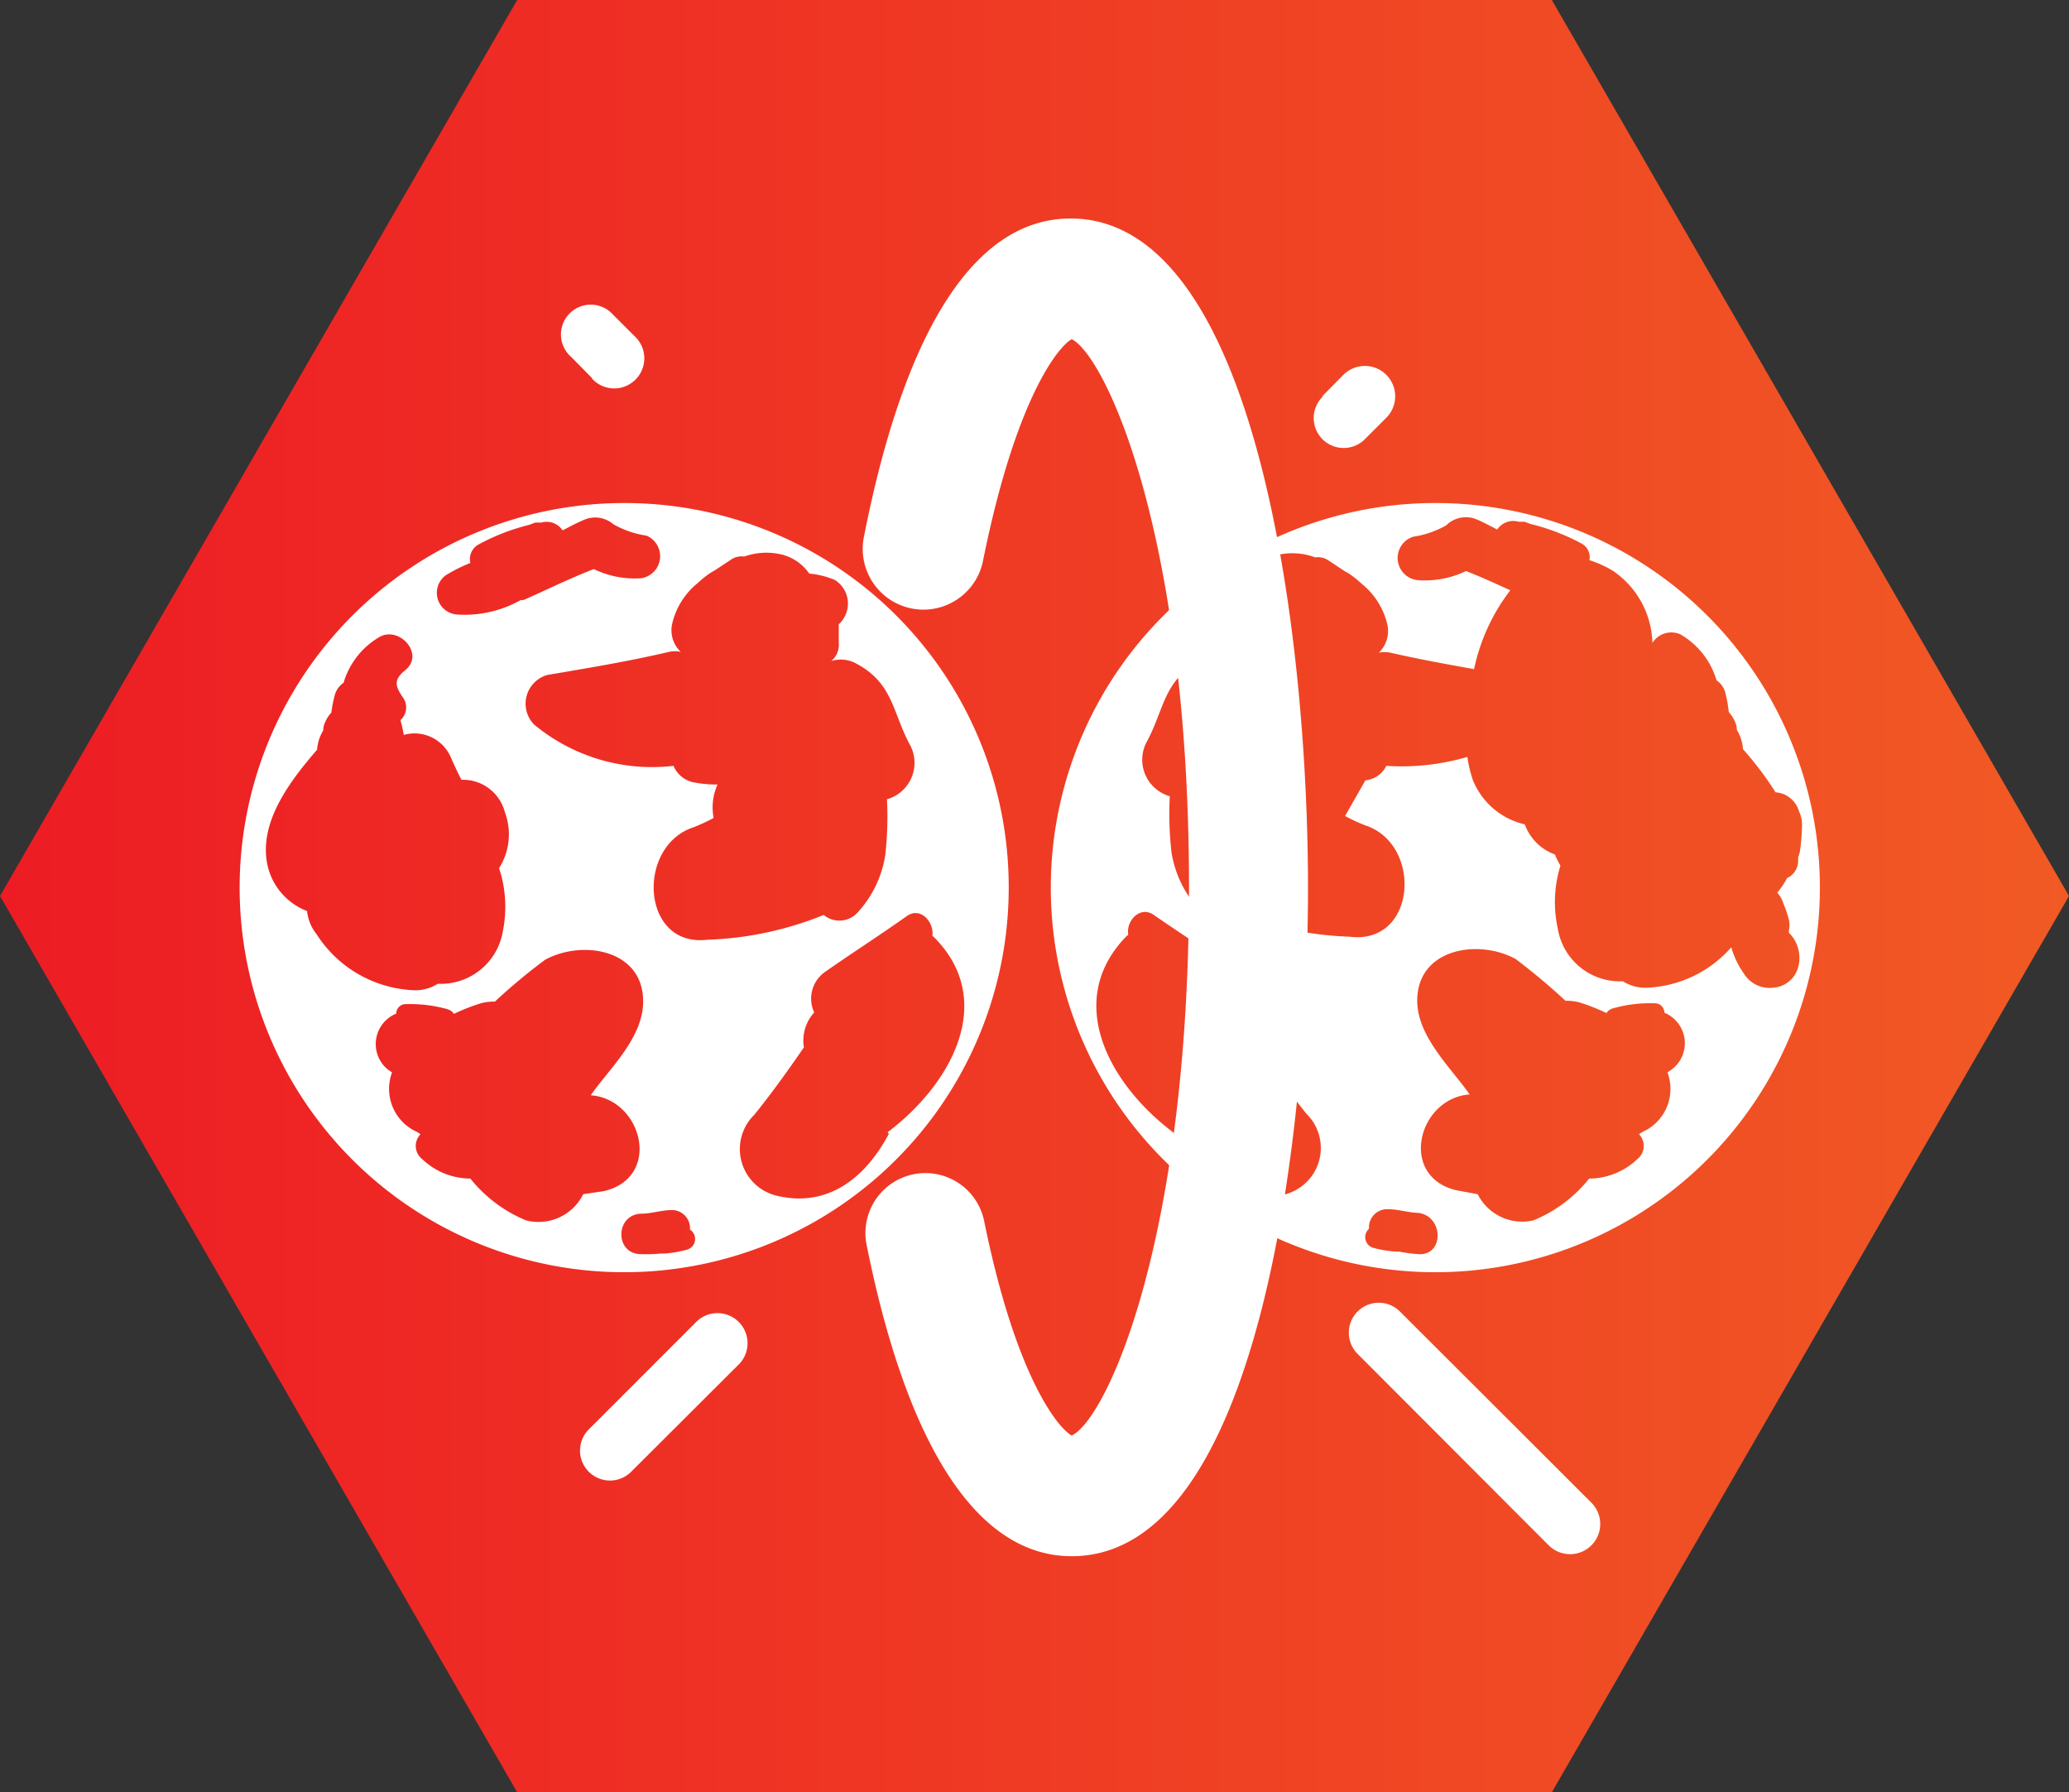 <svg xmlns="http://www.w3.org/2000/svg" xmlns:xlink="http://www.w3.org/1999/xlink" viewBox="0 0 74.25 64.31"><rect x="0" y="0" width="74.25" height="64.31" fill="#333333" stroke="none"/><defs><style>.cls-1{fill:url(#linear-gradient);}.cls-2{fill:#fff;}</style><linearGradient id="linear-gradient" y1="32.15" x2="74.25" y2="32.15" gradientUnits="userSpaceOnUse"><stop offset="0" stop-color="#ed1c24"/><stop offset="1" stop-color="#f15a24"/></linearGradient></defs><title>Asset 7</title><g id="Layer_2" data-name="Layer 2"><g id="Layer_1-2" data-name="Layer 1"><polygon class="cls-1" points="55.69 0 18.56 0 0 32.15 18.56 64.31 55.69 64.31 74.25 32.15 55.69 0"/><path class="cls-2" d="M22.4,18.05A13.8,13.8,0,1,0,36.2,31.84,13.78,13.78,0,0,0,22.4,18.05ZM16,20.64a5.56,5.56,0,0,1,.88-.44.6.6,0,0,1,.27-.65h0A7.69,7.69,0,0,1,19,18.83l.21-.08h.12l.1,0a.69.69,0,0,1,.76.28c.24-.12.47-.25.73-.36a1,1,0,0,1,1.09.14,3.43,3.43,0,0,0,1.19.41A.8.8,0,0,1,23,20.75a3.39,3.39,0,0,1-1.69-.33c-.86.33-1.68.74-2.52,1.11,0,0-.06,0-.1,0a4.11,4.11,0,0,1-2.29.52A.78.78,0,0,1,16,20.64ZM11.36,33.52a1.58,1.58,0,0,1-.34-.83A2.29,2.29,0,0,1,9.59,31c-.29-1.49.77-2.92,1.79-4.1a1.52,1.52,0,0,1,.22-.69.69.69,0,0,1,.07-.3,1.24,1.24,0,0,1,.22-.34A4.76,4.76,0,0,1,12,25a.79.79,0,0,1,.33-.5,2.82,2.82,0,0,1,1.3-1.65c.72-.39,1.61.63.92,1.19-.43.35-.38.57-.08,1a.61.61,0,0,1-.1.8,4.54,4.54,0,0,1,.12.53,1.42,1.42,0,0,1,1.7.83c.11.25.23.51.37.78l.06,0a1.55,1.55,0,0,1,1.5,1.17,2.26,2.26,0,0,1-.21,2,4.41,4.41,0,0,1,.14,2.24,2.26,2.26,0,0,1-2.34,1.91,1.49,1.49,0,0,1-.89.23A4.36,4.36,0,0,1,11.36,33.52Zm9.57,9.33a1.79,1.79,0,0,1-2.05.94,5,5,0,0,1-2-1.5,2.52,2.52,0,0,1-1.73-.7.6.6,0,0,1-.06-.89,1,1,0,0,0-.22-.13,1.69,1.69,0,0,1-.8-2.09l-.16-.11a1.18,1.18,0,0,1,.31-2,.34.34,0,0,1,.36-.34,4.9,4.9,0,0,1,1.47.18.41.41,0,0,1,.24.17,6.89,6.89,0,0,1,1-.39,1.88,1.88,0,0,1,.47-.05,21,21,0,0,1,1.8-1.5c1.33-.73,3.53-.38,3.52,1.5,0,1.24-1.1,2.3-1.78,3.22l-.1.14c1.86.14,2.57,2.95.47,3.44Zm3.69,2a4.2,4.2,0,0,1-.79.13l-.12,0A5.28,5.28,0,0,1,23,45c-.94,0-.93-1.41,0-1.45.36,0,.71-.12,1.07-.13a.65.65,0,0,1,.69.7A.4.4,0,0,1,24.62,44.85Zm.28-15.17a6.63,6.63,0,0,0,.71-.33v0a2,2,0,0,1,.14-1.2,4.4,4.4,0,0,1-.87-.08,1,1,0,0,1-.71-.59,6.63,6.63,0,0,1-5-1.48,1.07,1.07,0,0,1,.47-1.78c1.46-.25,2.93-.49,4.37-.83a1,1,0,0,1,.42,0,1.07,1.07,0,0,1-.31-1,2.65,2.65,0,0,1,.92-1.47,3.47,3.47,0,0,1,.42-.34s.28-.18.11-.06l.68-.45a.67.67,0,0,1,.46-.1,2.35,2.35,0,0,1,1.39-.06,1.69,1.69,0,0,1,.94.67,3.11,3.11,0,0,1,.92.23,1,1,0,0,1,.14,1.59c0,.22,0,.44,0,.65a.76.76,0,0,1-.27.67,1.15,1.15,0,0,1,.88.08c1.33.7,1.31,1.72,1.92,2.88a1.36,1.36,0,0,1-.8,2,12.29,12.29,0,0,1-.06,2,3.93,3.93,0,0,1-1,2.07.88.88,0,0,1-1.21.08,12.15,12.15,0,0,1-4.18.89C23,34,22.82,30.35,24.9,29.68Zm7,11c-.82,1.55-2.16,2.66-4,2.23A1.72,1.72,0,0,1,27.07,40c.63-.78,1.21-1.59,1.78-2.42a1.49,1.49,0,0,1,.37-1.25,1.17,1.17,0,0,1,.38-1.45c1-.7,2-1.34,2.93-2,.5-.37,1,.21.93.7a.81.81,0,0,1,.1.09C35.75,35.92,34.17,38.88,31.85,40.63Z"/><path class="cls-2" d="M51.52,18.05A13.8,13.8,0,1,0,65.31,31.84,13.79,13.79,0,0,0,51.52,18.05ZM46.1,42.86c-1.87.43-3.21-.68-4-2.23-2.32-1.75-3.9-4.71-1.71-7a.81.81,0,0,1,.1-.09c-.09-.49.43-1.07.93-.7,1,.69,2,1.33,2.93,2a1.17,1.17,0,0,1,.38,1.45,1.49,1.49,0,0,1,.37,1.25c.57.83,1.16,1.64,1.78,2.42A1.72,1.72,0,0,1,46.1,42.86ZM50.89,45a5.28,5.28,0,0,1-.68-.09l-.12,0a4.2,4.2,0,0,1-.79-.13.4.4,0,0,1-.17-.69.65.65,0,0,1,.69-.7c.36,0,.71.12,1.07.13C51.82,43.63,51.83,45.08,50.89,45ZM60,38.37l-.16.11a1.69,1.69,0,0,1-.8,2.09,1,1,0,0,0-.22.13.6.6,0,0,1-.06.89,2.52,2.52,0,0,1-1.73.7,5,5,0,0,1-2,1.5,1.79,1.79,0,0,1-2-.94l-.76-.14c-2.09-.49-1.39-3.3.47-3.44l-.1-.14c-.68-.92-1.78-2-1.78-3.22,0-1.88,2.19-2.23,3.53-1.5a22.85,22.85,0,0,1,1.79,1.5,1.83,1.83,0,0,1,.47.05,6.89,6.89,0,0,1,1,.39.41.41,0,0,1,.24-.17A4.9,4.9,0,0,1,59.37,36a.34.34,0,0,1,.36.34A1.18,1.18,0,0,1,60,38.37Zm4-5.95a4.1,4.1,0,0,1,.2.59.86.86,0,0,1,0,.36,1,1,0,0,0,0,.1,1.27,1.27,0,0,1,.34,1.2,1,1,0,0,1-.89.77,1.09,1.09,0,0,1-1.07-.51,3.14,3.14,0,0,1-.45-.94,4.25,4.25,0,0,1-3,1.45,1.49,1.49,0,0,1-.89-.23,2.26,2.26,0,0,1-2.34-1.91A4.41,4.41,0,0,1,56,31.06a3,3,0,0,1-.2-.4,1.8,1.8,0,0,1-1.08-1.08A2.65,2.65,0,0,1,52.86,28a4.51,4.51,0,0,1-.2-.84,8.41,8.41,0,0,1-2.91.32A.93.93,0,0,1,49,28l-.73,1.28v0a6.63,6.63,0,0,0,.71.33c2.09.67,1.86,4.31-.55,4a12.15,12.15,0,0,1-4.18-.89.88.88,0,0,1-1.21-.08,3.93,3.93,0,0,1-1-2.07,12.29,12.29,0,0,1-.06-2,1.36,1.36,0,0,1-.8-2c.61-1.16.59-2.18,1.92-2.88a1.15,1.15,0,0,1,.88-.08.79.79,0,0,1-.27-.67c0-.21,0-.43,0-.65A1,1,0,0,1,44,20.81a3.11,3.11,0,0,1,.92-.23,1.69,1.69,0,0,1,.94-.67A2.35,2.35,0,0,1,47.2,20a.67.67,0,0,1,.46.1l.68.45c-.17-.12.11.06.11.06a3.47,3.47,0,0,1,.42.34,2.65,2.65,0,0,1,.92,1.47,1.07,1.07,0,0,1-.31,1,1,1,0,0,1,.42,0c1,.23,2,.41,3,.59a7,7,0,0,1,1.3-2.83c-.53-.24-1.05-.48-1.59-.69a3.39,3.39,0,0,1-1.69.33.8.8,0,0,1-.21-1.56,3.43,3.43,0,0,0,1.19-.41A1,1,0,0,1,53,18.64c.26.11.49.24.73.36a.69.69,0,0,1,.76-.28l.1,0h.12l.21.08a7.69,7.69,0,0,1,1.85.71h0a.56.56,0,0,1,.27.59,3.85,3.85,0,0,1,.84.38,3.23,3.23,0,0,1,1.42,2.59.8.8,0,0,1,1-.31,2.82,2.82,0,0,1,1.3,1.65.79.79,0,0,1,.33.5,4.76,4.76,0,0,1,.11.64,1.24,1.24,0,0,1,.22.34.69.69,0,0,1,.07.3,1.52,1.52,0,0,1,.22.69,11.88,11.88,0,0,1,1.17,1.55.94.94,0,0,1,.84.68,1.13,1.13,0,0,1,.11.48h0a7.72,7.72,0,0,1-.06.84,1.14,1.14,0,0,1-.08.33v.13a.69.69,0,0,1-.4.62,2.63,2.63,0,0,1-.35.52A1,1,0,0,1,64,32.42Z"/><path class="cls-2" d="M21.26,13.58l-.76-.77A1.07,1.07,0,1,1,22,11.29l.76.76a1.08,1.08,0,1,1-1.52,1.53Z"/><path class="cls-2" d="M26.47,49l-3.82,3.81a1.07,1.07,0,0,1-1.52-1.52l3.81-3.81A1.08,1.08,0,1,1,26.47,49Z"/><path class="cls-2" d="M47.46,14.21l.76-.77A1.08,1.08,0,1,1,49.74,15l-.76.76a1.07,1.07,0,0,1-1.52-1.52Z"/><path class="cls-2" d="M55.58,55.45l-6.86-6.87a1.07,1.07,0,0,1,1.52-1.52l6.87,6.86a1.08,1.08,0,0,1-1.53,1.53Z"/><path class="cls-2" d="M38.46,55.84c-3.35,0-5.89-3.86-7.36-11.17a2.15,2.15,0,1,1,4.22-.85c1.15,5.66,2.68,7.44,3.14,7.69,1.25-.59,4.21-7,4.21-19.67s-3-19.07-4.21-19.67c-.47.26-2,2.09-3.18,7.94A2.16,2.16,0,0,1,31,19.28c1.47-7.48,4-11.44,7.42-11.44,6.73,0,8.52,15.09,8.52,24S45.19,55.84,38.46,55.84Z"/></g></g></svg>